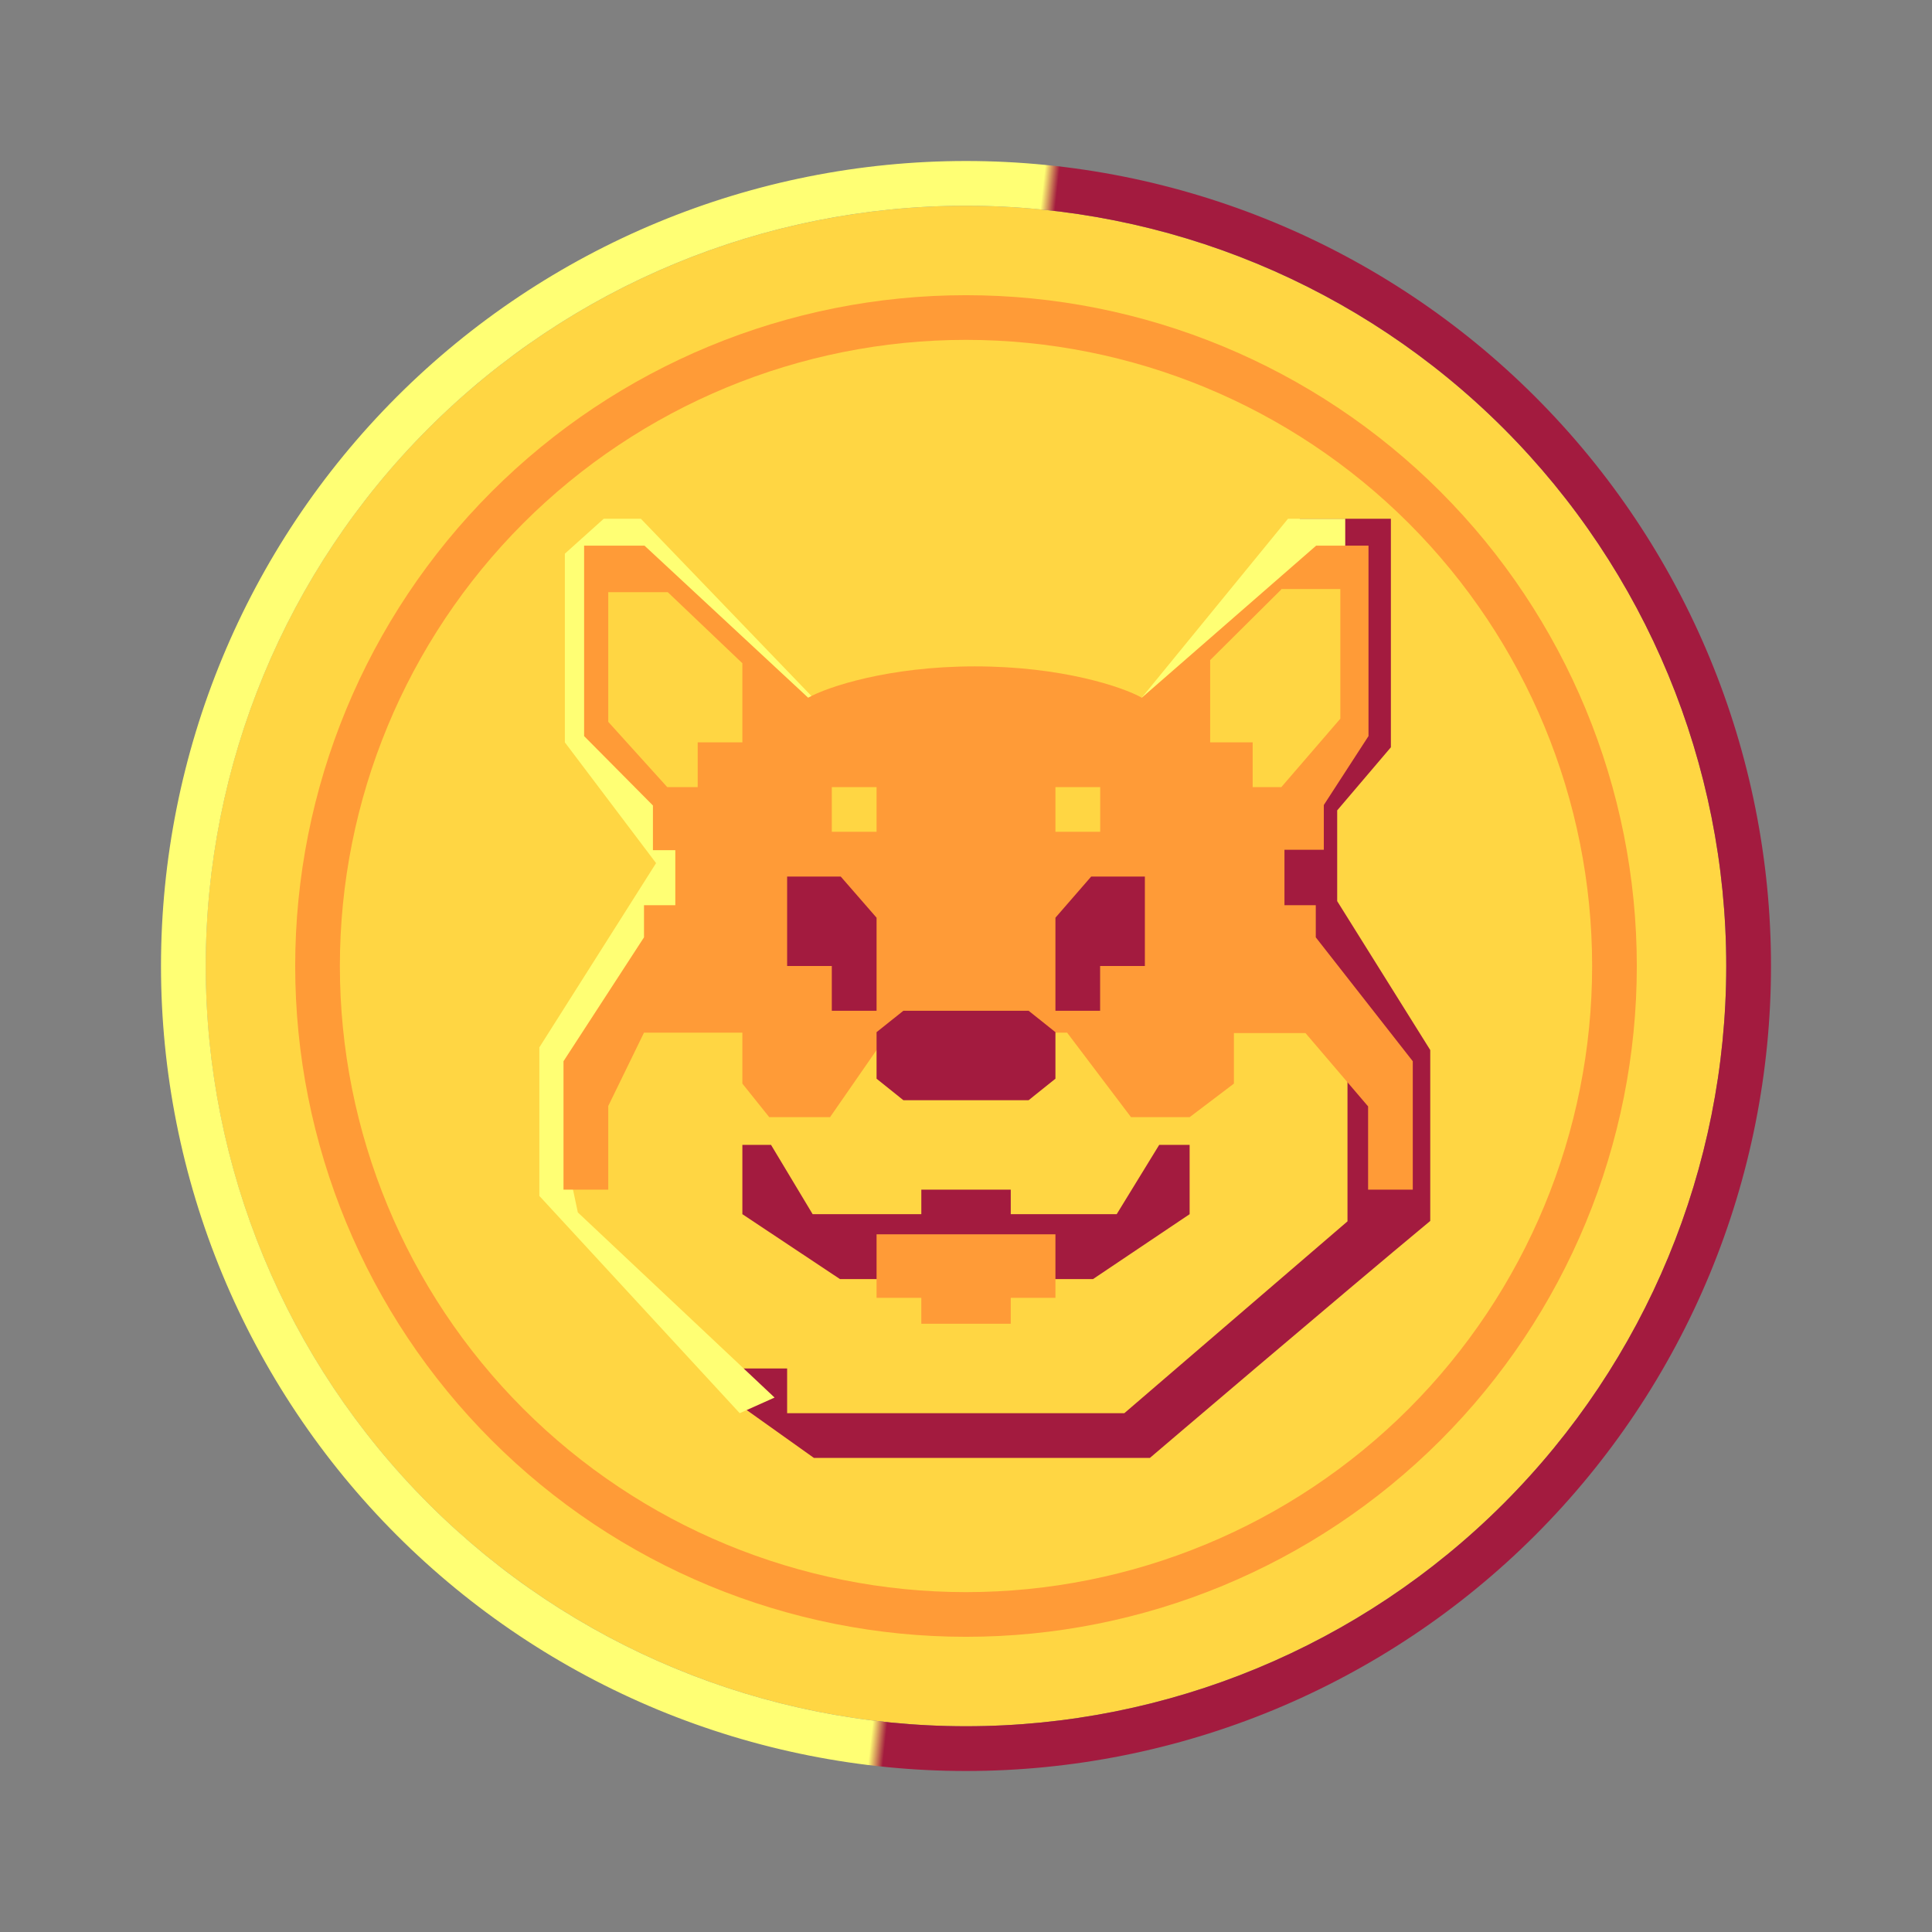 <svg width="24" height="24" viewBox="0 0 24 24" fill="none" xmlns="http://www.w3.org/2000/svg">
<rect x="0" y="0" width="24" height="24" fill="#808080" stroke="none"/>
<path d="M21.444 12C21.444 14.505 20.449 16.907 18.678 18.678C16.907 20.449 14.504 21.444 12 21.444C9.495 21.444 7.093 20.449 5.321 18.678C3.55 16.907 2.555 14.505 2.555 12C2.555 9.495 3.55 7.093 5.321 5.322C7.093 3.551 9.495 2.556 12 2.556C14.504 2.556 16.907 3.551 18.678 5.322C20.449 7.093 21.444 9.495 21.444 12Z" fill="#FFD643"/>
<path d="M9.578 14.222H9.222V15.083L10.434 15.889H13.578L14.778 15.083V14.222H14.4L13.872 15.083H12.556V14.778H11.445V15.083H10.095L9.578 14.222Z" fill="#A31B3F"/>
<path d="M10.889 16.122V15.333H13.111V16.122H12.556V16.444H11.445V16.122H10.889Z" fill="#FF9B37"/>
<path d="M9.778 17H9.222V17.478L10.111 18.111H14.284C14.284 18.111 16.656 16.089 17.767 15.167V13.044L16.611 11.194V10.067L17.278 9.283V6.444H16.15L14.222 8.878H13.611V9.089L14.222 9.472L16.311 6.867H16.989V9.089L15.85 10.067L15.622 10.939L16.739 13.239V15.172L13.967 17.555H9.778V17Z" fill="#A31B3F"/>
<path d="M6.7 14.856L9.189 17.555L9.622 17.361L7.178 15.061L7.011 14.272L7.5 12.861L10.1 11.794L16.711 6.878V6.444H16L14.183 8.667H13.383V8.678H10.694V8.667H10.1L7.961 6.444H7.5L7.017 6.878V9.222L8.15 10.722L6.7 13.011V14.856Z" fill="#FFFF74"/>
<path d="M7 13.183V14.778H7.556V13.739L8 12.828H9.222V13.461L9.556 13.878H10.311L11.039 12.828H13.256L14.05 13.878H14.778L15.328 13.461V12.833H16.217L16.995 13.744V14.778H17.55V13.183L16.345 11.644V11.245H15.956V10.556H16.445V10L17 9.144V6.778H16.35L14.184 8.667C13.945 8.533 13.189 8.278 12.111 8.278C11.039 8.278 10.278 8.533 10.039 8.667L8.006 6.778H7.256V9.144L8.111 10.006V10.561H8.389V11.245H8V11.644L7 13.183Z" fill="#FF9B37"/>
<path d="M10.333 10.333H10.889V9.778H10.333V10.333ZM13.111 9.778V10.333H13.667V9.778H13.111ZM15.917 7.322L15.033 8.2V9.222H15.561V9.778H15.917L16.65 8.928V7.317H15.917V7.322ZM8.295 7.356L9.222 8.239V9.222H8.667V9.778H8.289L7.556 8.967V7.356H8.295Z" fill="#FFD643"/>
<path d="M10.444 10.889H9.778V12H10.333V12.556H10.889V11.4L10.444 10.889ZM13.555 10.889H14.222V12H13.666V12.556H13.111V11.4L13.555 10.889Z" fill="#A31B3F"/>
<path fill-rule="evenodd" clip-rule="evenodd" d="M20.333 12C20.333 14.21 19.455 16.33 17.893 17.892C16.33 19.455 14.21 20.333 12 20.333C9.79 20.333 7.67 19.455 6.108 17.892C4.545 16.33 3.667 14.21 3.667 12C3.667 9.79 4.545 7.67 6.108 6.107C7.67 4.545 9.79 3.667 12 3.667C14.21 3.667 16.33 4.545 17.893 6.107C19.455 7.67 20.333 9.79 20.333 12ZM19.778 12C19.778 14.063 18.958 16.041 17.5 17.5C16.041 18.958 14.063 19.778 12 19.778C9.937 19.778 7.959 18.958 6.5 17.5C5.042 16.041 4.222 14.063 4.222 12C4.222 9.937 5.042 7.959 6.5 6.5C7.959 5.042 9.937 4.222 12 4.222C14.063 4.222 16.041 5.042 17.5 6.5C18.958 7.959 19.778 9.937 19.778 12Z" fill="#FF9B37"/>
<path fill-rule="evenodd" clip-rule="evenodd" d="M12 21.722C14.578 21.722 17.051 20.698 18.875 18.875C20.698 17.051 21.722 14.579 21.722 12C21.722 9.422 20.698 6.949 18.875 5.125C17.051 3.302 14.578 2.278 12 2.278C9.422 2.278 6.949 3.302 5.125 5.125C3.302 6.949 2.278 9.422 2.278 12C2.278 14.579 3.302 17.051 5.125 18.875C6.949 20.698 9.422 21.722 12 21.722ZM21.722 12C21.722 14.579 20.698 17.051 18.875 18.875C17.051 20.698 14.578 21.722 12 21.722C9.422 21.722 6.949 20.698 5.125 18.875C3.302 17.051 2.278 14.579 2.278 12C2.278 9.422 3.302 6.949 5.125 5.125C6.949 3.302 9.422 2.278 12 2.278C14.578 2.278 17.051 3.302 18.875 5.125C20.698 6.949 21.722 9.422 21.722 12ZM22 12C22 13.313 21.741 14.614 21.239 15.827C20.736 17.04 20 18.142 19.071 19.071C18.142 20 17.04 20.736 15.827 21.239C14.614 21.741 13.313 22 12 22C10.687 22 9.386 21.741 8.173 21.239C6.96 20.736 5.858 20 4.929 19.071C4 18.142 3.264 17.04 2.761 15.827C2.259 14.614 2 13.313 2 12C2 9.348 3.054 6.804 4.929 4.929C6.804 3.054 9.348 2 12 2C14.652 2 17.196 3.054 19.071 4.929C20.947 6.804 22 9.348 22 12ZM21.444 12C21.444 14.505 20.449 16.907 18.678 18.678C16.907 20.449 14.505 21.444 12 21.444C9.495 21.444 7.093 20.449 5.322 18.678C3.551 16.907 2.556 14.505 2.556 12C2.556 9.495 3.551 7.093 5.322 5.322C7.093 3.551 9.495 2.556 12 2.556C14.505 2.556 16.907 3.551 18.678 5.322C20.449 7.093 21.444 9.495 21.444 12Z" fill="url(#paint0_linear_364_9684)"/>
<path d="M10.889 12.822V13.4L11.222 13.667H12.778L13.111 13.4V12.822L12.778 12.556H11.222L10.889 12.822Z" fill="#A31B3F"/>
<defs>
<linearGradient id="paint0_linear_364_9684" x1="2.822" y1="15.828" x2="20.972" y2="17.839" gradientUnits="userSpaceOnUse">
<stop offset="0.47" stop-color="#FFFF74"/>
<stop offset="0.48" stop-color="#A31B3F"/>
</linearGradient>
</defs>
</svg>
